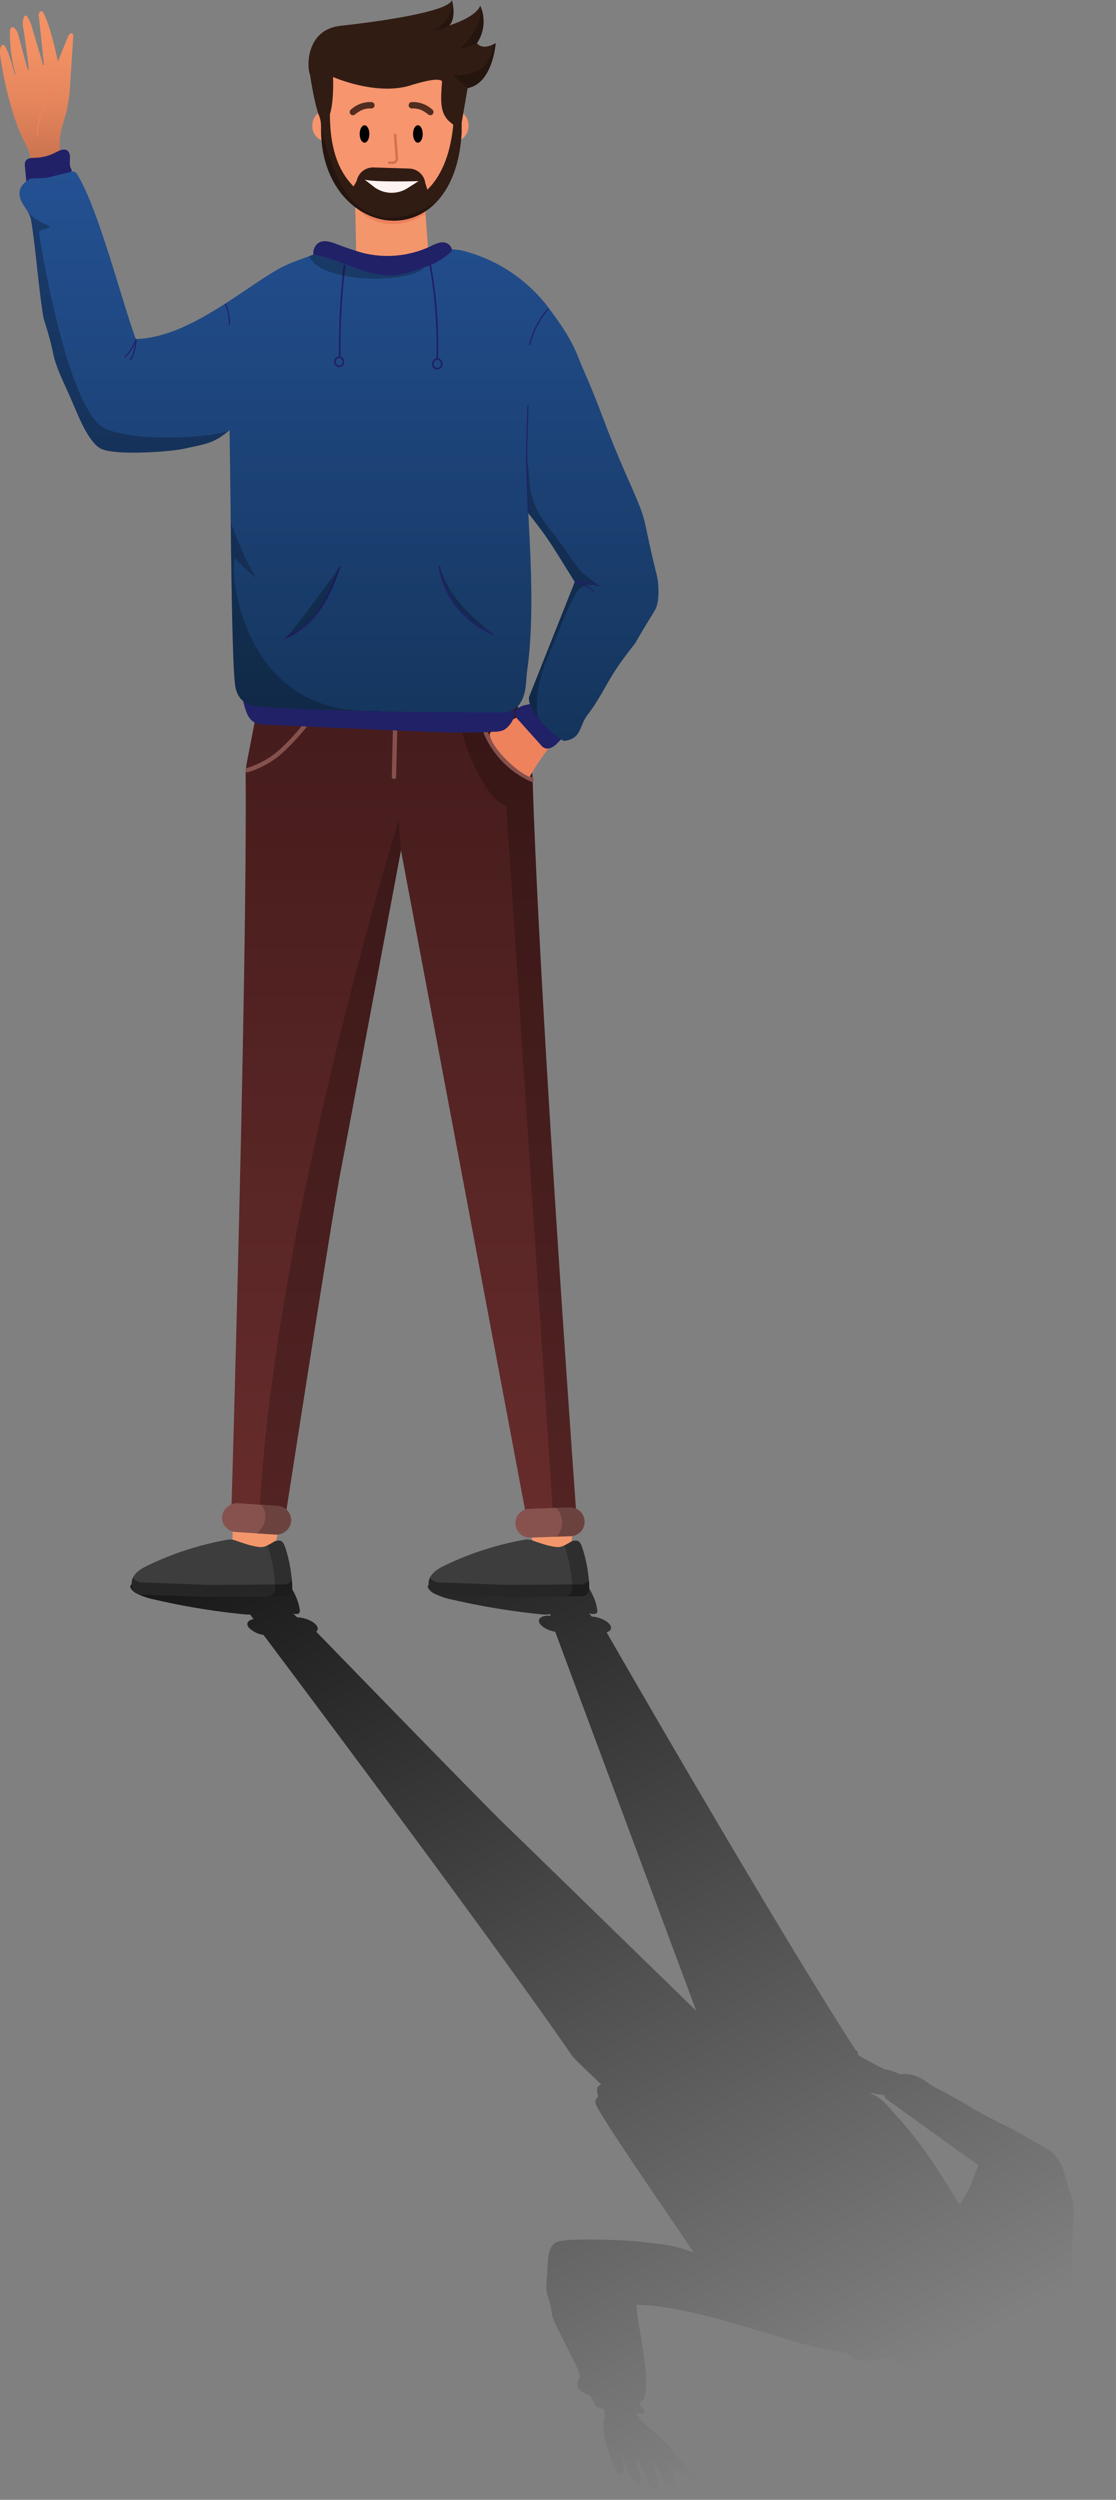 <svg xmlns="http://www.w3.org/2000/svg" xmlns:xlink="http://www.w3.org/1999/xlink" width="439.591" height="984.097" viewBox="0 0 439.591 984.097">
  <rect x="0" y="0" width="439.591" height="984.097" fill="#808080" stroke="none"/>
  <defs>
    <linearGradient id="linear-gradient" x1="0.167" y1="-0.381" x2="0.843" y2="0.834" gradientUnits="objectBoundingBox">
      <stop offset="0"/>
      <stop offset="1" stop-opacity="0"/>
    </linearGradient>
    <clipPath id="clip-path">
      <rect id="Rectangle_11" data-name="Rectangle 11" width="388.242" height="361.491" fill="url(#linear-gradient)"/>
    </clipPath>
    <linearGradient id="linear-gradient-3" x1="0.5" y1="1" x2="0.5" gradientUnits="objectBoundingBox">
      <stop offset="0" stop-color="#672c2c"/>
      <stop offset="1" stop-color="#421a1a"/>
    </linearGradient>
    <linearGradient id="linear-gradient-4" x1="0.5" y1="1" x2="0.5" gradientUnits="objectBoundingBox">
      <stop offset="0" stop-color="#c6704e"/>
      <stop offset="0.13" stop-color="#d17853"/>
      <stop offset="0.42" stop-color="#e5865d"/>
      <stop offset="0.71" stop-color="#f18f63"/>
      <stop offset="1" stop-color="#f59265"/>
    </linearGradient>
    <linearGradient id="linear-gradient-5" x1="0.5" y1="1" x2="0.5" gradientUnits="objectBoundingBox">
      <stop offset="0" stop-color="#14345b"/>
      <stop offset="1" stop-color="#245193"/>
    </linearGradient>
  </defs>
  <g id="Kinder" transform="translate(-243.955)">
    <g id="Ombre" transform="translate(295.304 622.606)">
      <g id="Groupe_49" data-name="Groupe 49" clip-path="url(#clip-path)">
        <path id="Tracé_126" data-name="Tracé 126" d="M361.874,223.8c-.914-.654-5.243-2.93-13.495-7.775-1.433-.842-8.478-3.891-16.961-8.883-3.968-2.335-8.883-5.289-13.312-7.415-5.216-2.5-6.094-5.459-13.325-5.946a2.637,2.637,0,0,0-1.122.326c-.927-.362-1.831-.77-2.757-1.13a13.932,13.932,0,0,0-3.64-.911c-3.629-1.763-6.955-3.548-10.3-5.475l-.01-.02c-.082-.168-.164-.321-.246-.474-.042-.078-.084-.165-.126-.24-.08-.143-.158-.269-.236-.4.526-.206.047-.732-.574-.9-14.007-21.64-33.957-54.814-52.221-85.726q-1.007-1.7-2.006-3.4c-3-5.082-5.942-10.087-8.8-14.954l-.949-1.617-1.876-3.2L218.076,72.5q-1.831-3.13-3.6-6.151t-3.451-5.913l-1.665-2.857c-2.191-3.762-4.267-7.334-6.2-10.67l-1.426-2.457c-2.8-4.823-5.269-9.092-7.33-12.66q-.515-.892-1-1.725c-3.685-6.381-5.815-10.092-5.815-10.092,1.21-.368,1.865-1.078,1.755-1.963a2.277,2.277,0,0,0-.4-.981,3.787,3.787,0,0,0-.251-.329,5.165,5.165,0,0,0-.646-.63,7.586,7.586,0,0,0-.813-.581,12.031,12.031,0,0,0-3.543-1.428,12.5,12.5,0,0,0-1.993-.309l-.971-1.218a8.621,8.621,0,0,0,1.532.234,3.088,3.088,0,0,0,.735-.049c.969-.2,1.006-.9.923-1.539a18.814,18.814,0,0,0-1.1-4.254,24.528,24.528,0,0,0-1.369-2.938c-.257-.473-.526-.948-.821-1.422-.057-.092-.117-.186-.182-.281a5.212,5.212,0,0,0-.652-.789,4.438,4.438,0,0,0-.366-.325,4.334,4.334,0,0,0-.548-.356A4.652,4.652,0,0,0,178.206.5,6.49,6.49,0,0,0,176.623.16,15.6,15.6,0,0,0,174.787.1l-.363,0h-2.512l-1.721,0h-.04l-.89,0h-.211L167.1.082h-.01L164.808.071H164.8L159.948.047h-.013c-6.57-.033-13.085-.064-14.516-.032-4.679.1-8.937.2-13.194.289l-9.758.213L119.03.591l-1.186.371a1.446,1.446,0,0,0-.385.28c-.01.01-.024.02-.033.03a.958.958,0,0,0-.2.327c-.006.017-.013.033-.019.051a1.029,1.029,0,0,0-.036.368c0,.018,0,.036.005.054a1.556,1.556,0,0,0,.111.411c0,.011.011.023.016.035a4.811,4.811,0,0,0,1.8,1.861h0c.17.111.345.22.53.323a29.737,29.737,0,0,0,7.486,2.472,274.292,274.292,0,0,0,32.171,5.44c.752.081,1.506.167,2.255.241.327.032.659.063.988.088a8.184,8.184,0,0,0,2.659-.117l.078-.021.059-.016.292.64-.653-.013c-3.225-.063-4.859,1.388-3.623,3.215.973,1.438,3.435,2.674,6,3.123h0L222.9,169l-6-5.848-1.99-1.94-1.081-1.053-2.32-2.26-5.2-5.063-2.834-2.76-6.029-5.873-6.367-6.2-9.808-9.549-8.036-7.822-4.611-4.487-2.94-2.86c-5.756-5.6-10.722-10.425-14.119-13.719-1.415-1.372-2.558-2.478-3.372-3.263l-.117-.114-.39-.378-.246-.241-.339-.332-.3-.295-.352-.348-.357-.353-.358-.356-.411-.41-.368-.366-.456-.456-.391-.391-.483-.485-.424-.426-.514-.516-.447-.449-.542-.545-.508-.512-.514-.518-.561-.568-.572-.578-.487-.493-.657-.665c-.2-.2-.4-.41-.609-.616l-.547-.555-.748-.759-.505-.513-.882-.9-.385-.391L133.4,81.444l-.454-.462-.9-.914-.676-.688-.7-.717-.624-.635-.854-.871-.566-.576-.849-.866-.725-.74-.736-.751-.788-.8-.7-.718-.8-.82-.728-.744-.811-.828-.7-.717-.863-.882-.707-.723-.831-.85-.811-.83-.731-.748-.925-.947-.66-.675-1.221-1.251-.317-.324L113.7,61.323l-.725-.743-3.114-3.191-.542-.555-2.772-2.843-.385-.4-1.2-1.236-.427-.438-1.224-1.256L103,50.35l-1.2-1.232-.771-.791-.6-.618-.933-.958-.713-.732-.675-.693-1.246-1.28-.063-.065-1.136-1.167-.729-.748-.688-.707-.582-.6L92.49,39.555l-.273-.281-2.709-2.785-.132-.135c-5.552-5.708-10.207-10.5-13.2-13.578l-.135-.139-.207-.213-.6-.613-2.018-2.079a1.776,1.776,0,0,0,.416-.489,1.685,1.685,0,0,0-.181-1.786,3.605,3.605,0,0,0-.242-.334,6.1,6.1,0,0,0-1.465-1.251,9.892,9.892,0,0,0-.96-.534,12.884,12.884,0,0,0-5.053-1.26l-1.586-1.418a4.634,4.634,0,0,0,1.67.063,1.027,1.027,0,0,0,.923-.825,1.837,1.837,0,0,0,.024-.473c-.005-.08-.014-.161-.024-.24a18.148,18.148,0,0,0-.725-3.177A23.75,23.75,0,0,0,64.1,3.668q-.308-.548-.648-1.1a5.133,5.133,0,0,0-1.2-1.395,4.384,4.384,0,0,0-.548-.356A4.66,4.66,0,0,0,61.033.5,6.655,6.655,0,0,0,59.313.14,16.461,16.461,0,0,0,57.615.1l-.363,0H54.74L53.018.1h-.04l-.89,0h-.209C43.809.058,30.38-.034,28.247.014L21.492.163,19.865.2,16.65.268,8.613.443,3.594.554,1.858.591.671.962a1.459,1.459,0,0,0-.385.279c-.01.011-.024.02-.034.032a.971.971,0,0,0-.2.326c-.006.017-.013.033-.018.051A1,1,0,0,0,0,2.018c0,.018,0,.036.005.054a1.531,1.531,0,0,0,.111.411l.016.034A5.361,5.361,0,0,0,2.462,4.7,29.728,29.728,0,0,0,9.947,7.175a274.293,274.293,0,0,0,32.171,5.44c.752.081,1.506.167,2.255.241.327.032.659.063.988.088a11.917,11.917,0,0,0,1.828.021l1.327,1.813c-2.283.4-3.117,1.784-1.834,3.362A10.135,10.135,0,0,0,52.438,21c7.077,9.415,89.765,119.5,120.934,164.761.247.358.52.716.806,1.073-.089.19.121.477.548.662q.682.786,1.486,1.562l9.224,8.883c-2.211.884-1.615,2.867-1.155,4.848-.072.052-.142.106-.21.163a2.523,2.523,0,0,0-.535,3.16c.043.1.1.223.157.35l.057.119q.07.144.152.3l.076.148c.063.121.131.248.2.381.021.039.04.076.063.116.1.177.2.362.312.559l.081.14c.09.157.184.319.282.488l.124.211q.143.243.3.5l.122.2c.142.238.29.481.445.736l.007.012c.158.259.325.529.5.8l.156.252q.188.3.385.616l.18.288c.145.23.294.466.445.706.044.068.086.135.129.2q.3.473.617.967l.108.169.544.846.185.287q.255.395.518.8l.185.285q.7,1.083,1.46,2.236l.179.273.6.908.221.336.614.93.188.284.817,1.232.105.158.738,1.109.216.324.669,1,.207.31q.882,1.318,1.79,2.672l.142.213.759,1.128.223.332.754,1.12.169.25q.469.7.943,1.4l.022.034.916,1.355.168.248q.4.6.811,1.2l.156.231,1.909,2.816.172.253.8,1.179.151.223c6.62,9.746,12.941,18.977,16.107,23.774a63.839,63.839,0,0,0-6.76-2.147c-1.582-.4-3.055-.679-4.586-.914-.71-.109-1.435-.207-2.187-.3-2.081-.263-4.381-.5-7.253-.845-3.243-.391-12.281-.883-20.19-.9-.832,0-1.652,0-2.452.009-1.2.013-2.351.04-3.43.083-1.439.056-2.747.14-3.859.257-.316.033-.611.07-.894.109q-.635.086-1.147.192l-.2.043c-.157.036-.31.072-.446.111a4.371,4.371,0,0,0-2.454,1.847,6.091,6.091,0,0,0-.325.541,12.107,12.107,0,0,0-1.169,4.382c-.064.624-.1,1.219-.115,1.747-.255,7.459-1.236,9.454.175,13.551.107.311.225.69.346,1.112a40.315,40.315,0,0,1,1.12,5.037c.034.251.057.478.067.673.068,1.227,2.911,6.88,5.68,12.372.894,1.85,1.8,3.671,2.752,5.5a34.566,34.566,0,0,1,2.488,5.721,2.333,2.333,0,0,1,0,.49,3.352,3.352,0,0,1-.074.438c-.27,1.149-1.112,2.228-.91,3.4.3,1.74,2.664,3,5.072,3.81l1.832,3.382a2.723,2.723,0,0,0,.843,1.033,5.628,5.628,0,0,0,2.742.833,7.517,7.517,0,0,1,.113,3.851c-.989,4.964,1.275,12.914,3.8,18.632.462,1.045,1.245,2.743,2.921,3.133,2.118.493.119-6.666.119-6.666,0-.113.335-.026.364.1a25.78,25.78,0,0,0,4.706,9.775,1.9,1.9,0,0,0,2.12.689c.618-.317.619-1.107.461-1.8-.711-3.108-2.014-7.92-1.612-7.887.414.126,2.2,3.915,4.6,9.371a5.927,5.927,0,0,0,2.014,2.724c.479.357,1.286.439,1.445.169a4.344,4.344,0,0,0,.1-2.932l-1.495-8.1c-.022-.117.3-.057.368.068l5.786,11.244c.614.734,1.866,1.206,2.193.59.535-1.871-.466-6.631-1.9-10.849-.032-.094.172-.09.3,0l7.344,5.259c.666.477,1.766,1.066,2.326.883.4-.131.12-.57-.175-.931l-8.47-10.377a48.974,48.974,0,0,0-5.951-6.421c-3.214-2.792-6.707-5.085-8.783-8.8,1.313.247,2.52.339,3.064-.1,1.064-.86-1.683-2.691-1.552-3.895.022-.194.114-.387-.074-.607a.965.965,0,0,0-.2-.167c.86.088,1.563-.107,1.747-.541,3.115-7.324-2.45-29.063-2.905-37.367,20.341.257,48.6,10.789,66.725,15.673,5.13,1.382,10.3,2.237,14.819,3.082q1.011.19,1.975.381h.006l-.023,0a2.177,2.177,0,0,0,.111.194,6.653,6.653,0,0,0,3.746,2.442,12.128,12.128,0,0,0,6.435-.137c2.365-.573,4.671-1.2,7.115-1.7,2.167,3.258,4.749,7.154,6.582,9.9-4.861,3.009-6.566,8.169-2.718,15.13-1.762.493-2.361,1.79-1.291,3.318a8.941,8.941,0,0,0,4.272,2.861c.442,3.228,2.883,8.662,2.883,8.662-.19,1.519,5.216,10.233,19.9,11.112s44.655,3.118,47.951,5.836c0,0-.012-.051-.038-.14a8.72,8.72,0,0,0-5.107-5.616l.066.01c.9.139,11.7,1.853,15.292,4.445l.015.011.016.011,0-.017c.045-.275.55-4.224-7-8.351-.065-.036-.125-.071-.191-.106,0,0,.46-1.6,6.111-.315.4.09.819.194,1.269.315,0,0-6.8-8.315-16.745-9.993-.527-.089-1.014-.163-1.477-.227h-.007l-5.749-5.729c.822-.647.952-1.643.163-2.769A9.54,9.54,0,0,0,359.3,329.9,53.471,53.471,0,0,0,339.784,315.8a55.8,55.8,0,0,0-5.822-2.1l-.306-.591-.226-.063c-1.4-2.47-2.95-5.19-4.284-7.561.4.085.794.167,1.191.258,1.271.289,2.57.607,3.81.774a12.506,12.506,0,0,0,1.354.117c1.623.039,3.03-.474,2.8-1.431a.654.654,0,0,0-.065-.163,35.111,35.111,0,0,0,5.573-.577c11.451-2.008,19.889-6.716,23.627-13.184,2-3.465,3.6-6.523,3.557-10.595-.044-4.2.478-5.416.165-13.223a118.364,118.364,0,0,1,.179-14.511c.769-10.865.035-6.98-3.86-21.515a16.141,16.141,0,0,0-5.607-7.635M291.832,201.61l-.006-.023-.1-.374a17.184,17.184,0,0,0,3.139.656c.692.079,1.415.153,2.135.245a2.6,2.6,0,0,0,.057.346l.006.029a2.632,2.632,0,0,0,.119.366c.009.022.016.043.025.064a2.667,2.667,0,0,0,.171.321c.016.026.029.054.047.08a2.977,2.977,0,0,0,.287.368l0,0,18.155,13.03,18.155,13.031c-.529,1.376-.976,2.556-1.369,3.588-.157.414-.305.8-.447,1.174-.212.554-.408,1.064-.6,1.539s-.365.916-.54,1.334c-.117.278-.231.546-.347.807a31.109,31.109,0,0,1-1.517,3c-.147.256-.3.519-.466.79-.574.951-1.264,2.015-2.145,3.332-6.086-9.98-14.5-24.079-25.229-35.447-2.714-2.877-3.768-5.12-7.993-7.51a15.06,15.06,0,0,0-1.545-.748" transform="translate(0 0)" fill="url(#linear-gradient)"/>
      </g>
    </g>
    <g id="Personnage" transform="translate(243.955 0)">
      <g id="Bas" transform="translate(0 4.451)">
        <g id="Pantalon_" data-name="Pantalon " transform="translate(51.844 243.472)">
          <g id="shoes" transform="translate(0 335.342)">
            <path id="Tracé_59" data-name="Tracé 59" d="M687.439,892.563q.435-7.772.862-15.537c.115-2.028.182-4.2-1.159-5.956-2.345-3.066-7.58-3.275-11.933-3.126-1.563.054-3.275.155-4.386,1.044-1.381,1.105-1.253,2.944-1.031,4.541q1.506,10.743,3.005,21.48" transform="translate(-514.215 -866.396)" fill="#f4966b"/>
            <path id="Tracé_60" data-name="Tracé 60" d="M497.91,889.6l.283-15.557c.034-2.035.135-4.211,1.772-5.855,2.87-2.891,8.752-2.722,13.61-2.264,1.745.168,3.659.391,4.824,1.354,1.462,1.2,1.166,3.025.788,4.6q-2.547,10.6-5.094,21.211" transform="translate(-458.188 -865.664)" fill="#f4966b"/>
            <path id="Tracé_61" data-name="Tracé 61" d="M442.092,921.031c9.487.364,17.262.647,26.749,1,2.9.108,25.947-.216,29.262-.142a4.549,4.549,0,0,0,3.126-.707c.97-.842,1.031-2.311.97-3.6a56.374,56.374,0,0,0-2.736-14.978c-.357-1.1-.889-2.331-1.994-2.675a3.993,3.993,0,0,0-3.005.782c-3.76,2.109-4.016,2.089-8.463,1.112-1.092-.243-5.35-1.637-6.381-2.069a6.552,6.552,0,0,0-3.659-.054,121.352,121.352,0,0,0-30.4,9.878c-2.19,1.044-4.447,2.25-5.747,4.3s-1.2,5.181.829,6.509" transform="translate(-438.956 -876.692)" fill="#3d3d3d"/>
            <path id="Tracé_62" data-name="Tracé 62" d="M615.712,921.031c9.487.364,17.262.647,26.749,1,2.9.108,25.947-.216,29.262-.142a4.566,4.566,0,0,0,3.126-.707c.97-.842,1.031-2.311.97-3.6a56.377,56.377,0,0,0-2.736-14.978c-.357-1.1-.889-2.331-1.994-2.675a3.993,3.993,0,0,0-3.005.782c-3.76,2.109-4.016,2.089-8.463,1.112-1.091-.243-5.35-1.637-6.381-2.069a6.552,6.552,0,0,0-3.659-.054,121.353,121.353,0,0,0-30.4,9.878c-2.19,1.044-4.447,2.25-5.747,4.3s-1.2,5.181.829,6.509" transform="translate(-495.595 -876.692)" fill="#3d3d3d"/>
          </g>
          <g id="jeans" transform="translate(35.238)">
            <g id="legs-2">
              <g id="Groupe_29" data-name="Groupe 29">
                <path id="Tracé_63" data-name="Tracé 63" d="M502.922,425.629c.546,82.255-5.592,287.649-5.592,287.649l21.5,2.2S536.941,598.675,540.324,581.2s23.764-126.421,23.764-126.421l48.869,259.533,20.058-.384s-14.486-199.89-17.067-287.393c-.3-10.066-12-51.524-12-51.524l-90.414-7.048-10.086,51.935a29.252,29.252,0,0,0-.532,5.734Z" transform="translate(-493.237 -367.96)" fill="url(#linear-gradient-3)"/>
                <g id="Groupe_27" data-name="Groupe 27" transform="translate(94.959 27.308)" opacity="0.2">
                  <path id="Tracé_64" data-name="Tracé 64" d="M659.943,439.753c-.155-5.282-3.457-19.216-6.549-31.263H647l-14.81,13.152c2.891,11.818,11.063,27.308,17.363,28.844l18.293,276.842,9.17-.175S662.53,527.264,659.95,439.76Z" transform="translate(-632.19 -408.49)"/>
                </g>
                <g id="Groupe_28" data-name="Groupe 28" transform="translate(15.278 74.749)" opacity="0.2">
                  <path id="Tracé_65" data-name="Tracé 65" d="M513.93,748.593l9.332,2.8,1.193-1.1c2.042-13.139,18.118-116.55,21.278-132.91,3.382-17.478,23.764-126.421,23.764-126.421l-.8-12.067S520.755,633.114,513.93,748.593Z" transform="translate(-513.93 -478.9)"/>
                </g>
                <path id="Tracé_66" data-name="Tracé 66" d="M685.1,892.061l-15.935.546a5.669,5.669,0,0,1-5.862-5.592h0a5.666,5.666,0,0,1,5.478-5.741l15.935-.546a5.669,5.669,0,0,1,5.862,5.592h0A5.666,5.666,0,0,1,685.1,892.061Z" transform="translate(-547.38 -535.235)" fill="#87524e"/>
                <rect id="Rectangle_10" data-name="Rectangle 10" width="11.353" height="27.261" rx="5.677" transform="translate(0 354.797) rotate(-86.29)" fill="#87524e"/>
              </g>
            </g>
            <g id="Groupe_30" data-name="Groupe 30" transform="translate(9.572 9.933)">
              <path id="Tracé_67" data-name="Tracé 67" d="M506.458,441.479a35.981,35.981,0,0,0,13.368-7.391,92.434,92.434,0,0,0,10.5-11.394c.708-.856-.728-1.812-1.428-.964a91.527,91.527,0,0,1-9.931,10.814,34.12,34.12,0,0,1-12.869,7.25c-1.051.31-.714,2,.35,1.684h0Z" transform="translate(-505.462 -395.326)" fill="#86514d"/>
              <path id="Tracé_68" data-name="Tracé 68" d="M663.712,444.644a34.6,34.6,0,0,1-18.145-19.412c-.384-1.038-1.92-.263-1.536.768a36.265,36.265,0,0,0,19.122,20.267c1.011.451,1.57-1.179.566-1.624h0Z" transform="translate(-550.646 -396.416)" fill="#86514d"/>
              <path id="Tracé_69" data-name="Tracé 69" d="M592.148,383.475q-.546,23.579-1.1,47.151c-.027,1.105,1.691,1.22,1.718.115q.546-23.579,1.1-47.151c.027-1.105-1.691-1.22-1.718-.115Z" transform="translate(-533.383 -382.702)" fill="#86514d"/>
            </g>
          </g>
        </g>
        <g id="Main">
          <g id="arm">
            <path id="Tracé_70" data-name="Tracé 70" d="M400.309,179.6c-6.36-.229-13.994-17.815-16.38-36.2-2.224-17.114-4.171-30.691-3.874-50.116.054-3.49.391-7.6,3.093-9.864,2.661-2.23,3.847.633,6.893,1.26,1.152.236,1.428,1.5,2.486,7.452,3.915,22.147,8.638,34.221,15.456,55.775" transform="translate(-367.888 -31.39)" fill="#f59265"/>
            <g id="Groupe_31" data-name="Groupe 31">
              <path id="Tracé_71" data-name="Tracé 71" d="M385.721,62.755c-.923-7.263,1.139-11.461,2.479-16.642a60.335,60.335,0,0,0,1.455-11.165l1.2-18.044c.04-.627.02-1.395-.478-1.617-.687-.317-1.375.707-1.7,1.536l-3.659,9.143c-.067.162-.27.168-.3,0-1.516-7.337-3.841-15.611-5.68-18.866-.755-1.071-1.678-.249-1.779,1.024l2.082,19.553c.02.216-.263.323-.323.121l-4.171-14.1a16.564,16.564,0,0,0-2.156-5.1.767.767,0,0,0-1.327.29,9.387,9.387,0,0,0-.108,4.737c1.415,9.487,2.284,16.076,1.961,16.3-.377.061-2.439-8.308-3.908-13.718a5.657,5.657,0,0,0-1.718-3.126c-.829-.546-1.61.061-1.637,1.2a58.212,58.212,0,0,0,2.136,17c.054.209-.216.364-.3.162,0,0-3.012-12.451-4.777-11.589-1.4.681-1,3.632-.728,5.451,1.469,9.945,4.77,23.771,9.224,32.4,2.776,5.377,2.85,8.1,2.965,9.689" transform="translate(-362.011 -6.607)" fill="url(#linear-gradient-4)"/>
              <path id="Tracé_72" data-name="Tracé 72" d="M383.938,69.418c.047-5.471,2.25-10.632,4.737-15.409.714-1.368,1.455-2.715,2.2-4.063.148-.27-.263-.512-.411-.243-2.675,4.811-5.4,9.777-6.522,15.214a22.949,22.949,0,0,0-.485,4.5.239.239,0,0,0,.478,0Z" transform="translate(-369.008 -20.627)" fill="#ed825d"/>
            </g>
          </g>
          <g id="clothes" transform="translate(192.897 271.862)">
            <path id="Tracé_73" data-name="Tracé 73" d="M664.088,439.509a90.948,90.948,0,0,1,8.645-12.687c1.011-1.226,2.1-2.594,2.062-4.184a7.468,7.468,0,0,0-.674-2.405,26.76,26.76,0,0,1-1.8-8.517c-.034-.714-.29-1.678-1-1.617a1.321,1.321,0,0,0-.465.162q-8.3,4.154-16.588,8.314c-2.1,1.051-6.583,2.729-5.889,4.966a15.441,15.441,0,0,0,2.614,4.844c2.823,4.056,9.157,9.817,13.085,11.252" transform="translate(-648.303 -410.096)" fill="#ed825d"/>
          </g>
        </g>
        <g id="Cou" transform="translate(139.855 65.596)">
          <g id="head-2">
            <path id="Tracé_74" data-name="Tracé 74" d="M601.626,152.216c.209,0-.115-.027-.182-.074l-.29-.512h0c.061-.135.115-.276.175-.418.27-.27.29-.115.067-.1a2.928,2.928,0,0,0-.411.074c-.445.074-.883.141-1.327.209-1.375.216-2.742.424-4.11.654a55.617,55.617,0,0,0-8.779,1.873c-.647.222-2.069.64-1.981,1.57.067.748,1.253.761,1.179,0,0,.027-.108.121,0,.081.013,0-.007,0,.115-.081a2.051,2.051,0,0,1,.27-.141,9.8,9.8,0,0,1,1.476-.519c1.489-.431,3.012-.734,4.528-1.024,2.924-.552,5.862-.97,8.8-1.455a2.8,2.8,0,0,0,.815-.175.6.6,0,0,0-.337-1.145.59.59,0,0,0,0,1.179h0Z" transform="translate(-574.54 -119.316)" fill="#ce4238"/>
            <g id="Groupe_32" data-name="Groupe 32">
              <path id="Tracé_75" data-name="Tracé 75" d="M599.017,139.368c-.7-6.7-1.866-24.566-2.56-31.27a2.223,2.223,0,0,0-.243-.943,1.861,1.861,0,0,0-1.4-.7c-4.38-.674-8.894.222-13.253-.606-3.564-.681-7.115-2.506-10.646-1.671a1.7,1.7,0,0,0-.97.505,2.163,2.163,0,0,0-.33,1.327c-.061,2.068-.027,4.137,0,6.2.094,6.313.458,21.958.546,28.272,0,0,7.4,7.263,15.51,6.738a16.253,16.253,0,0,0,13.348-7.85Z" transform="translate(-569.58 -103.961)" fill="#f4966b"/>
              <path id="Tracé_76" data-name="Tracé 76" d="M569.947,104.681a1.719,1.719,0,0,1,.97-.505c3.537-.835,7.081.99,10.646,1.671,4.359.829,8.867-.067,13.253.606a1.861,1.861,0,0,1,1.4.7,2.25,2.25,0,0,1,.243.943l1.038,9.952a25.3,25.3,0,0,1-12.108,4.1,18.866,18.866,0,0,1-15.726-6.994l-.04-2.944c-.027-2.069-.061-4.137,0-6.2a2.209,2.209,0,0,1,.33-1.327Z" transform="translate(-569.583 -103.961)" fill="#ed825d"/>
            </g>
          </g>
        </g>
      </g>
      <g id="poignet" transform="translate(7.67 58.886)">
        <path id="Tracé_77" data-name="Tracé 77" d="M377.11,100.107c-.182-2.035-.371-4.063-.552-6.1a3.861,3.861,0,0,1,.121-1.8c.579-1.455,2.419-1.55,3.874-1.577a18.032,18.032,0,0,0,7.9-2.008c1.624-.835,3.659-1.887,4.993-.687,1.664,1.5.2,4.676,1.172,6.771a2.17,2.17,0,0,1,.35,1.058c-.054.64-.761.964-1.341,1.139q-4.437,1.344-8.867,2.682" transform="translate(-374.411 -87.397)" fill="#212168"/>
        <path id="Tracé_78" data-name="Tracé 78" d="M672.281,408.49c-1.038,1.631-3.328,1.927-5.276,2.345s-4.211,1.691-4,3.558a4.138,4.138,0,0,0,1.24,2.129l8.995,10.026a4.6,4.6,0,0,0,1.26,1.105c1.523.8,3.47-.155,4.743-1.341s2.338-2.682,3.982-3.328" transform="translate(-467.867 -192.145)" fill="#212168"/>
      </g>
      <path id="bas_pull" data-name="bas pull" d="M501.47,402.27c2.547,4.575,2.042,11.562,6.8,13.617a10.8,10.8,0,0,0,3.827.64q20.476.889,40.959,1.786l14.763.647c11.576.505,23.178,1.011,34.747.31a8.917,8.917,0,0,0,3.47-.7A9.264,9.264,0,0,0,609.4,414.8c1.873-3.1-.984-8.294.889-11.387" transform="translate(-407.506 -131.229)" fill="#212168"/>
      <path id="Pull" d="M377.859,102.971c-2.459,1.186-5.39,3.739-4.184,7.715.775,2.567,3.14,4.885,4,7.519,1.334,4.049,4.063,36.91,5.592,41.033A114.466,114.466,0,0,1,386.51,171.1c1.455,7.122,3.827,10.592,9.3,23.562,2.062,4.892,5.862,13.085,10.012,14.81,6.3,2.614,27.5.977,32.5-.168,8.173-1.873,11.576-1.873,17.808-7.317.485,21.015.654,91,2.291,100.9.694,4.2,3.093,6.131,4.912,6.926A17.757,17.757,0,0,0,469.149,311c32.213,1.981,64.791,1.981,93.9,2.176,3.1.02,5.922-.95,7.641-3.76,2.547-4.157,2.028-8.058,2.729-13.058,2.763-19.769,1.307-44.287.411-61.644,8.234,10.471,8.752,11.744,18.293,27.066L574.1,307.1c-.782,6.125,12.276,17.444,13.981,17.235,6.879-.849,5.687-5.99,9.15-10.342,2.938-3.7,5.781-8.833,8.106-12.9,4.979-8.678,9.878-13.981,10.727-15.45,4.851-8.429,7.58-12.384,8.038-13.523,1.57-3.915,1-10.3.263-13.28-6.273-25.28-2.823-18.522-11.185-37.415-4.083-9.231-6.758-15.834-10.322-25.233-5.148-13.577-6.515-15.692-9.406-23-2.8-7.081-6.536-12.4-10.956-18.428a61.167,61.167,0,0,0-32.806-22.929,19.94,19.94,0,0,0-8.948-.782,28.821,28.821,0,0,0-7.2,2.931c-6.974,3.47-15.2,5.983-22.154,2.473-2.756-1.388-15.416-7.2-18.037-5.586-4.447,2.736-11.973,4.245-18.482,8.011-14.682,8.49-35.535,26.81-55.661,27.254-5.35-14.439-14.992-52.245-23.218-64.979a2.045,2.045,0,0,0-2.816-.674l-9.264,2.223" transform="translate(-365.725 -32.683)" fill="url(#linear-gradient-5)"/>
      <path id="ombre_manche_" data-name="ombre manche " d="M690.37,318.849c3.942-3.463,9.116-.66,10.06-.094-12.465-7.587-10.875-10.046-21.675-23.522-10.854-13.529-6.509-20.429-9.494-28.7l1.1,22.45c8.234,10.471,8.752,11.744,18.293,27.066l-18.03,45.318a6.238,6.238,0,0,0,.438,2.87c1.341,3.443,3.187,5.491,3.072,5.175-.781-2.749-.869-12.512,3.322-22.484,4.986-11.845,10.47-25.927,12.916-28.076Z" transform="translate(-462.242 -86.948)" opacity="0.25"/>
      <g id="Cordon">
        <g id="Cordon_" data-name="Cordon " transform="translate(7.67 58.886)">
          <path id="Tracé_84" data-name="Tracé 84" d="M561.985,155.125q-1.607,13.937-1.833,27.989c-.04,2.634-.047,5.276-.02,7.91a.337.337,0,0,0,.674,0c-.108-9.352.243-18.718,1.058-28.036q.344-3.942.8-7.863c.047-.431-.627-.424-.674,0h0Z" transform="translate(-434.307 -109.387)" fill="#212168"/>
          <path id="Tracé_86" data-name="Tracé 86" d="M557.434,211.118a2.069,2.069,0,0,0,1.813,1.314,1.837,1.837,0,0,0,1.853-1.092,2.483,2.483,0,0,0-.175-2.25,1.774,1.774,0,0,0-2.075-.822,2.276,2.276,0,0,0-1.543,2.284.347.347,0,0,0,.337.337.338.338,0,0,0,.337-.337,1.605,1.605,0,0,1,.869-1.556,1.156,1.156,0,0,1,.8-.115.506.506,0,0,1,.108.034c.054.02-.013-.007.04.02s.135.074.2.115c.047.034-.007-.007.034.027a.672.672,0,0,1,.074.067,1.141,1.141,0,0,1,.148.162s.013.02.04.054a.612.612,0,0,1,.054.088c.04.067.074.135.108.2.013.034,0,.007,0,0a.7.7,0,0,1,.027.067.6.6,0,0,1,.034.1c.027.074.04.148.061.222l.02.121c-.007-.047,0,.04,0,.054a2.133,2.133,0,0,1-.04.627,1.09,1.09,0,0,1-.148.364,1.079,1.079,0,0,1-.256.3h0a.141.141,0,0,1-.04.027.381.381,0,0,1-.088.054.734.734,0,0,1-.1.054.327.327,0,0,1-.047.02c-.054.02.04-.013-.013,0s-.128.04-.2.061l-.115.02c.054-.007-.04,0-.061,0h-.236a.542.542,0,0,1-.2-.027,1.3,1.3,0,0,1-.411-.155,1.245,1.245,0,0,1-.35-.276.615.615,0,0,1-.115-.155,1.1,1.1,0,0,1-.067-.121.17.17,0,0,0-.027-.047c-.027-.061.027.074-.013-.034a.35.35,0,0,0-.418-.236.341.341,0,0,0-.236.418h0Z" transform="translate(-433.388 -126.799)" fill="#212168"/>
        </g>
        <g id="Cordon-2" data-name="Cordon" transform="translate(7.67 58.886)">
          <path id="Tracé_85" data-name="Tracé 85" d="M612.85,153.655a177.848,177.848,0,0,1,2.917,29.154q.071,4.113-.047,8.227c-.014.431.66.431.674,0a179.7,179.7,0,0,0-1.563-29.3c-.377-2.762-.822-5.525-1.327-8.267-.081-.424-.728-.243-.647.182h0Z" transform="translate(-451.51 -108.874)" fill="#212168"/>
          <path id="Tracé_87" data-name="Tracé 87" d="M615.328,212.221a1.781,1.781,0,0,1,.384-1.846,1.356,1.356,0,0,1,.788-.458c.034,0,.1-.013.175-.013a.666.666,0,0,1,.2.02,1.014,1.014,0,0,1,.391.168,1.791,1.791,0,0,1,.579.694,1.942,1.942,0,0,1,.2.916,1.359,1.359,0,0,1-.977,1.28,1.463,1.463,0,0,1-1.678-.64.335.335,0,0,0-.579.337,2.1,2.1,0,0,0,2.1,1.011,2.055,2.055,0,0,0,1.765-1.6,2.55,2.55,0,0,0-.8-2.372,1.771,1.771,0,0,0-2.385-.061,2.469,2.469,0,0,0-.815,2.736.347.347,0,0,0,.418.236.341.341,0,0,0,.236-.418h0Z" transform="translate(-452.061 -127.141)" fill="#212168"/>
        </g>
      </g>
      <path id="ombre_poche_" data-name="ombre poche " d="M639.9,357.6c-13.644-11.259-17.478-16.865-20.948-26.749C618.95,330.85,619.873,348.126,639.9,357.6Z" transform="translate(-445.83 -107.93)" opacity="0.25"/>
      <path id="Ombre_cole" data-name="Ombre cole" d="M586.926,154.734c.5-.371.977-.728,1.449-1.071-1.53.559-3.086,1.058-4.622,1.543a40.546,40.546,0,0,1-5.646,1.5c-5.6.916-11.292-.566-16.669-2.493s-10.659-4.319-16.252-5.3l-.714-.2c-.552.222-1.125.445-1.711.66,4.609,10.659,37.071,10.612,44.166,5.363Z" transform="translate(-420.975 -48.512)" opacity="0.25"/>
      <g id="poche">
        <path id="Tracé_94" data-name="Tracé 94" d="M529.041,359.356a31.413,31.413,0,0,0,10.814-8,45.986,45.986,0,0,0,7.6-12.3c1.132-2.594,2.1-5.255,3.012-7.937.142-.411-.512-.586-.647-.182a72.718,72.718,0,0,1-6,13.8,36.9,36.9,0,0,1-8.638,10.134,29.115,29.115,0,0,1-6.482,3.908c-.4.175-.054.755.337.579h0Z" transform="translate(-416.332 -107.882)" fill="#212168"/>
        <path id="Tracé_95" data-name="Tracé 95" d="M618.445,330.708a31.865,31.865,0,0,0,4.541,12.667,37.553,37.553,0,0,0,9.467,10.241,37.972,37.972,0,0,0,7.108,4.13c.391.175.734-.4.337-.579A37.293,37.293,0,0,1,628.39,349.2a33.58,33.58,0,0,1-7.4-11.286,30.245,30.245,0,0,1-1.873-7.2c-.054-.424-.728-.431-.674,0h0Z" transform="translate(-445.662 -107.782)" fill="#212168"/>
      </g>
      <g id="plie">
        <path id="Tracé_98" data-name="Tracé 98" d="M705.6,343.453a13.447,13.447,0,0,0-3.423-2.318,19.348,19.348,0,0,0-3.881-1.449c-.3-.074-.424.384-.128.458a18.357,18.357,0,0,1,3.766,1.4,12.985,12.985,0,0,1,3.322,2.244c.222.216.559-.121.337-.337h0Z" transform="translate(-471.618 -110.81)" fill="#212168"/>
        <path id="Tracé_99" data-name="Tracé 99" d="M706.351,340.975a16.172,16.172,0,0,0-8.112-1.321c-.3.02-.31.5,0,.478a18.635,18.635,0,0,1,4.016.162,12.9,12.9,0,0,1,3.854,1.1c.276.135.519-.276.243-.411h0Z" transform="translate(-471.621 -110.785)" fill="#212168"/>
        <path id="Tracé_96" data-name="Tracé 96" d="M434.988,205.34a13.3,13.3,0,0,0,2.655-3.167,19.214,19.214,0,0,0,1.833-3.713c.1-.29-.357-.411-.458-.128a18.455,18.455,0,0,1-1.786,3.6A12.826,12.826,0,0,1,434.651,205c-.236.2.1.532.337.337h0Z" transform="translate(-385.682 -64.648)" fill="#212168"/>
        <path id="Tracé_97" data-name="Tracé 97" d="M438.47,206.325a13.345,13.345,0,0,0,1.543-3.834,19.145,19.145,0,0,0,.593-4.1.239.239,0,0,0-.478,0,18.446,18.446,0,0,1-.579,3.975,12.935,12.935,0,0,1-1.5,3.719c-.162.263.249.5.411.243h0Z" transform="translate(-386.805 -64.642)" fill="#212168"/>
        <path id="plie-2" data-name="plie" d="M668.927,237.027c-.216,5.862-.465,11.73-.5,17.606-.027,4.164.115,8.328.256,12.492q.2,5.791.377,11.582a.239.239,0,0,0,.478,0c-.175-5.862-.418-11.724-.566-17.592-.108-4.164-.074-8.328.04-12.5.108-3.867.249-7.728.391-11.589.013-.31-.465-.31-.478,0Z" transform="translate(-461.183 -77.248)" fill="#212168"/>
        <path id="Tracé_83" data-name="Tracé 83" d="M495.435,185.6a13.261,13.261,0,0,0-.283-4.124,19.088,19.088,0,0,0-1.253-3.948c-.128-.283-.539-.04-.411.243a15.8,15.8,0,0,1,1.476,7.829c-.034.3.445.3.478,0h0Z" transform="translate(-404.894 -57.873)" fill="#212168"/>
        <path id="Tracé_82" data-name="Tracé 82" d="M671.721,194.517a33.772,33.772,0,0,1,7.176-13.8c.2-.229-.135-.573-.337-.337a34.232,34.232,0,0,0-7.3,14.015c-.074.3.384.424.458.128h0Z" transform="translate(-462.891 -58.819)" fill="#212168"/>
      </g>
      <path id="Ombre_manche_2" data-name="Ombre manche " d="M409.377,209.585c-15.3-5.788-26.365-75.234-26.533-77.276s7.149-1.368,2.554-3.43a21.9,21.9,0,0,1-6.718-4.359v.013a10.133,10.133,0,0,1,.721,1.617c1.334,4.049,4.063,36.91,5.592,41.033a114.468,114.468,0,0,1,3.241,11.865c1.455,7.122,3.827,10.592,9.3,23.562,2.062,4.892,5.862,13.085,10.012,14.81,6.3,2.614,27.5.977,32.5-.168,8.173-1.873,11.576-1.873,17.808-7.317-2.446,2.21-33.163,5.444-48.472-.344Z" transform="translate(-367.449 -40.621)" opacity="0.25"/>
      <path id="cole" d="M599.707,143.859a3.7,3.7,0,0,0-3.8-2.486,6.271,6.271,0,0,0-1.273.2,18.922,18.922,0,0,0-3.261,1.348,39.971,39.971,0,0,1-26.52,2.655,116.046,116.046,0,0,1-11.09-3.753c-2.129-.768-4.575-1.455-6.522-.236a4.711,4.711,0,0,0-2.035,4.245,2.847,2.847,0,0,0,.027.337l.741.209c5.592.977,10.875,3.369,16.251,5.3s11.07,3.409,16.669,2.493a40.3,40.3,0,0,0,5.646-1.5c1.536-.485,3.093-.984,4.622-1.543a27.518,27.518,0,0,0,10.086-5.848,1.591,1.591,0,0,0,.485-.7c.007-.034,0-.061.007-.094a1.488,1.488,0,0,0-.04-.62Z" transform="translate(-421.769 -45.972)" fill="#212168"/>
      <path id="Ombre_pull" data-name="Ombre pull" d="M498.938,319.634c1.887,2.547,5.99,5.828,8.685,7.843-3.942-4.258-7.647-14.385-10.733-22.147.31,27.025.761,58.127,1.813,64.474.694,4.2,3.093,6.131,4.912,6.926a17.755,17.755,0,0,0,5.821,1.186c15.241.937,30.556,1.428,45.554,1.7l.121-.31c-57.7,3.51-59.111-63.638-56.173-59.677Z" transform="translate(-406.011 -99.605)" fill="#070707" opacity="0.25"/>
      <path id="ombre_poche_2" data-name="ombre poche " d="M529.04,359.223c2.776-.681,10.477-6.953,13.839-11.939a66.588,66.588,0,0,0,7.439-16.1s-17.5,24.384-21.278,28.043Z" transform="translate(-416.499 -108.038)" opacity="0.25"/>
      <g id="Ombre_bord" data-name="Ombre bord" transform="translate(100.958 592.406)" opacity="0.2">
        <path id="Tracé_105" data-name="Tracé 105" d="M692.431,880.728l-5.451.189a8.129,8.129,0,0,1,2.527,5.754,7.929,7.929,0,0,1-2.372,5.586l5.68-.2a5.675,5.675,0,0,0,5.478-5.741h0a5.669,5.669,0,0,0-5.862-5.592Z" transform="translate(-568.981 -879.718)"/>
        <path id="Tracé_106" data-name="Tracé 106" d="M520.259,879.641l-6.347-.411a7.811,7.811,0,0,1,1.523,4.568,8.463,8.463,0,0,1-3.585,6.677l7.674.5a5.675,5.675,0,1,0,.734-11.326Z" transform="translate(-511.85 -879.23)"/>
      </g>
      <g id="Semelle" transform="translate(51.855 621.015)">
        <path id="Tracé_107" data-name="Tracé 107" d="M498.108,924.429c-3.315-.067-26.358.256-29.262.141-9.487-.364-17.262-.647-26.749-1l-1.442-.64a3.455,3.455,0,0,1-1.132-1.226c-.957,2.021-.721,4.73,1.132,5.943l1.442.64c9.487.364,17.262.647,26.749,1,2.9.108,25.947-.216,29.262-.142a4.549,4.549,0,0,0,3.126-.707c.97-.842,1.031-2.311.97-3.6-.04-.829-.1-1.651-.175-2.473a2.7,2.7,0,0,1-.8,1.354A4.5,4.5,0,0,1,498.108,924.429Z" transform="translate(-438.972 -921.693)" fill="#262626"/>
        <path id="Tracé_108" data-name="Tracé 108" d="M675.66,922.357a2.7,2.7,0,0,1-.8,1.354,4.5,4.5,0,0,1-3.126.708c-3.315-.067-26.358.256-29.262.141-9.487-.364-17.262-.647-26.749-1l-1.442-.64a3.455,3.455,0,0,1-1.132-1.226c-.957,2.021-.721,4.73,1.132,5.943l1.442.64c9.487.364,17.262.647,26.749,1,2.9.108,25.947-.216,29.262-.141a4.567,4.567,0,0,0,3.126-.707c.97-.842,1.031-2.311.97-3.6C675.794,924,675.734,923.179,675.66,922.357Z" transform="translate(-495.614 -921.69)" fill="#262626"/>
      </g>
      <g id="Ombre_chaussure" data-name="Ombre chaussure" transform="translate(81.911 606.037)" opacity="0.25">
        <path id="Ombre_chaussure-2" data-name="Ombre chaussure" d="M514.028,902.781c-.357-1.1-.889-2.331-1.994-2.675a3.993,3.993,0,0,0-3.005.782c-.822.458-1.469.815-2.035,1.085.115.27.209.546.3.809a56.916,56.916,0,0,1,2.736,14.978c.061,1.287,0,2.749-.97,3.6a4.5,4.5,0,0,1-3.126.708c-2.331-.047-14.372.094-22.349.148,3.5.094,25.826-.216,29.087-.148a4.55,4.55,0,0,0,3.126-.708c.97-.842,1.031-2.311.97-3.6a56.376,56.376,0,0,0-2.736-14.978Z" transform="translate(-483.58 -899.641)"/>
        <path id="Ombre_chaussure-3" data-name="Ombre chaussure" d="M690.384,917.759a56.376,56.376,0,0,0-2.736-14.978c-.357-1.1-.889-2.331-1.994-2.675a3.993,3.993,0,0,0-3.005.782c-.822.458-1.469.815-2.035,1.085.115.27.209.546.3.809a56.914,56.914,0,0,1,2.736,14.978c.061,1.287,0,2.749-.97,3.6a4.5,4.5,0,0,1-3.126.708c-2.331-.047-14.372.094-22.349.148,3.5.094,25.826-.216,29.087-.148a4.567,4.567,0,0,0,3.126-.708c.97-.842,1.031-2.311.97-3.6Z" transform="translate(-540.218 -899.641)"/>
      </g>
      <g id="Tete">
        <path id="peau_visage_" data-name="peau visage " d="M606.149,56.052a6.11,6.11,0,0,0-3.82-5.855c-.243-6.253-1.193-13.287-4.258-15.571l-8.355-9.561c-3.827-2.857-9.467-5.619-14.2-4.919h-5.565c-6.293.93-17.195,7.007-19.58,12.9l-2.412,7.236c-.8,1.981,1.078,7.236,1.017,9.372l.02.377a6.012,6.012,0,0,0-4.38,6.017,5.913,5.913,0,0,0,4.946,6.111l.054,1.172A24.963,24.963,0,0,0,554.5,77.5l6.677,8.058a17.947,17.947,0,0,0,26.7,1.051l9.157-9.433c3.113-3.207,5.215-9.332,5.357-13.8l-.027-1.5a6.116,6.116,0,0,0,3.773-5.835Z" transform="translate(-421.582 -6.536)" fill="#f6956e"/>
        <path id="nez" d="M591.638,78.28l.748,9.473a1.7,1.7,0,0,1-1.7,1.833H588.97" transform="translate(-436.05 -25.537)" fill="none" stroke="#d37250" stroke-miterlimit="10" stroke-width="1"/>
        <ellipse id="Oeil" cx="1.907" cy="3.43" rx="1.907" ry="3.43" transform="translate(141.675 49.314)"/>
        <ellipse id="Oeil-2" data-name="Oeil" cx="1.907" cy="3.43" rx="1.907" ry="3.43" transform="translate(162.697 49.314)"/>
        <path id="sourcil" d="M567.722,64.815a1.235,1.235,0,0,1-.977-.472,1.253,1.253,0,0,1,.189-1.765,11.317,11.317,0,0,1,8.085-2.944,1.258,1.258,0,1,1-.115,2.513c-2.338-.108-4.13.566-6.394,2.392a1.237,1.237,0,0,1-.788.276Z" transform="translate(-428.708 -19.45)" fill="#512c1f"/>
        <path id="sourcil-2" data-name="sourcil" d="M609.456,64.815a1.234,1.234,0,0,0,.977-.472,1.253,1.253,0,0,0-.189-1.765,11.317,11.317,0,0,0-8.085-2.944,1.258,1.258,0,1,0,.115,2.513c2.338-.108,4.13.566,6.394,2.392a1.237,1.237,0,0,0,.788.276Z" transform="translate(-439.961 -19.45)" fill="#512c1f"/>
        <path id="Cheveux" d="M615.063,17.512c-4.743,2.237-6.32-.546-6.32-.546.04-.061.074-.121.115-.182A15.2,15.2,0,0,0,610.01,2.257h-.02l-.007.007c-1.772,4.508-11.36,7.492-12.162,7.728a.524.524,0,0,1-.061.02c2.729-2.48,1.476-8.5,1.172-9.77C598.9.088,598.872,0,598.872,0c-1.388,4.73-29.754,8.618-43.8,10.147S541.729,26.83,542.982,29.471c0,0,1.388,9.662,3.234,15.254h0a.113.113,0,0,0,.013.034c.04.121.081.243.121.357a10.789,10.789,0,0,1,.93,4.1c.067,1.011.04,1.759.04,1.759,0,32.517,29.559,45.352,45.527,28.474,5.357-5.66,9.184-14.661,9.851-27.389V48.229l2.351-13.5h0c.418-.115.856-.236,1.314-.391,8.759-2.917,9.729-17.377,9.729-17.377-.364.209-.714.391-1.044.546Zm-25.88,57.157-.8-2.547a6.61,6.61,0,0,0-6.347-5.768l-14.008-.438a6.6,6.6,0,0,0-6.677,5.269l-1.213,2.21c-6.125-6.091-9.332-15.268-9.332-28.386h0c1.691-5.727,1.213-14.709,1.213-14.709s16.959,7.506,30.448,3.335c10.12-3.133,11.7-2.264,12.512-1.7-.579,7.823-.977,12.916,3.463,16.386.364.283.667.546.95.8-1.132,12.168-5.04,20.557-10.208,25.543Z" transform="translate(-420.847)" fill="#311c14"/>
        <path id="Bouche" d="M575.17,104.937c3.753,1.092,21.251.606,21.251.606l-4.258,2.7a11.58,11.58,0,0,1-13.671-.734l-3.315-2.581Z" transform="translate(-431.548 -34.23)" fill="#fff3f2"/>
        <g id="Ombre_cheveux_" data-name="Ombre cheveux ">
          <path id="Tracé_122" data-name="Tracé 122" d="M549.647,73.05c.067,1.011.04,1.759.04,1.759,0,32.517,29.559,45.352,45.527,28.474-.411.236-.822.472-1.253.728C561.337,123.038,553,88.183,549.64,73.05Z" transform="translate(-423.22 -23.83)" opacity="0.25"/>
          <path id="Tracé_123" data-name="Tracé 123" d="M615.92,12.037a12.026,12.026,0,0,0,5.889-1.927.524.524,0,0,1-.061.02c2.729-2.48,1.476-8.5,1.172-9.77.822,7.284-7,11.677-7,11.677Z" transform="translate(-444.841 -0.117)" opacity="0.25"/>
          <path id="Tracé_124" data-name="Tracé 124" d="M631.14,20.225a17.46,17.46,0,0,0,6.67-2.358A15.2,15.2,0,0,0,638.963,3.34h-.02l-.007.007c1.833,7.971-7.789,16.871-7.789,16.871Z" transform="translate(-449.807 -1.09)" opacity="0.25"/>
          <path id="Tracé_125" data-name="Tracé 125" d="M643.716,25.17c-.364.209-.714.391-1.044.546C641.749,39.771,627,37.722,627,37.722a59.317,59.317,0,0,0,5.673,5.215c.418-.115.856-.236,1.314-.391C642.746,39.629,643.716,25.17,643.716,25.17Z" transform="translate(-448.456 -8.211)" opacity="0.25"/>
        </g>
      </g>
    </g>
  </g>
</svg>
